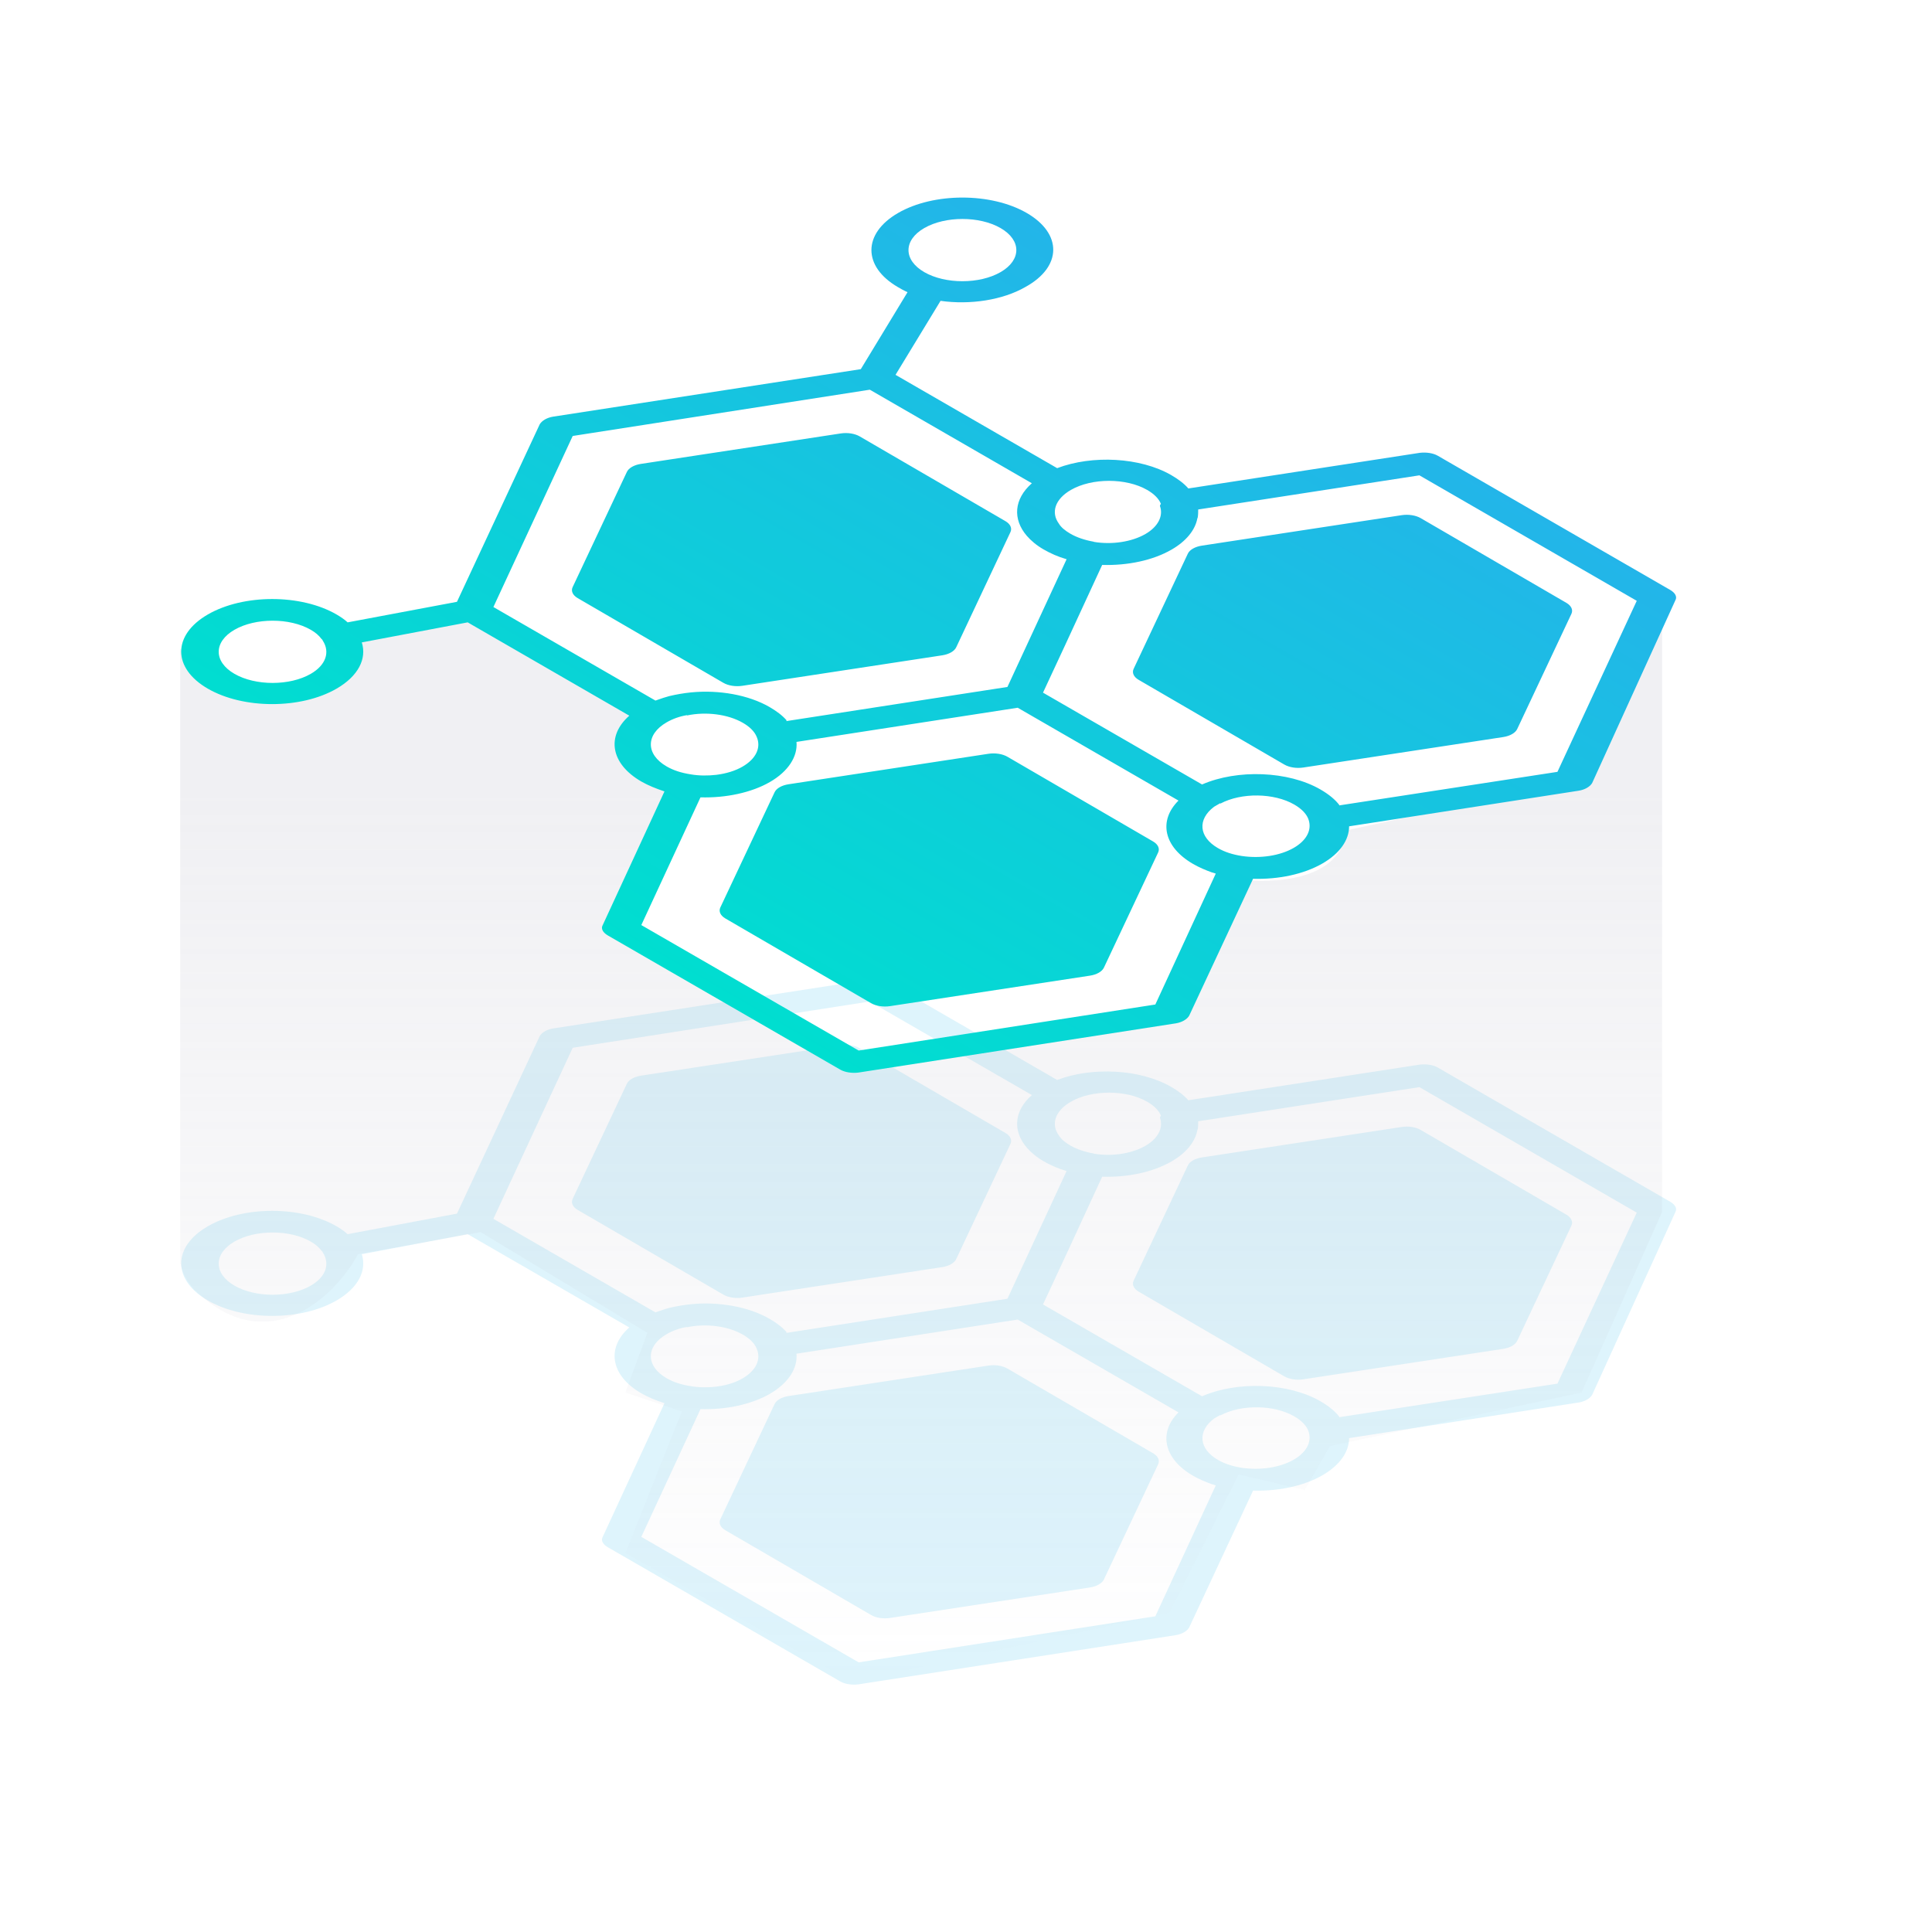 <svg width="120" height="120" viewBox="0 0 120 120" fill="none" xmlns="http://www.w3.org/2000/svg">
<g opacity="0.15" filter="url(#filter0_f_710_30278)">
<path fill-rule="evenodd" clip-rule="evenodd" d="M55.783 55.84C53.573 54.564 53.573 52.504 55.783 51.228C57.993 49.952 61.561 49.952 63.771 51.228C65.981 52.504 65.981 54.564 63.691 55.825C62.28 56.639 60.256 56.947 58.419 56.685L55.623 61.282L65.662 67.078C67.845 66.248 70.828 66.402 72.745 67.508C73.171 67.754 73.544 68.031 73.81 68.339L88.189 66.125C88.588 66.079 89.014 66.14 89.307 66.309L103.739 74.642C104.032 74.811 104.192 75.057 104.059 75.287L98.893 86.633C98.76 86.864 98.441 87.048 98.068 87.11L83.795 89.323C83.795 90.184 83.21 91.014 82.144 91.629C80.973 92.306 79.402 92.629 77.831 92.583L73.863 101.084C73.73 101.315 73.41 101.499 73.038 101.561L53.307 104.62C52.907 104.666 52.481 104.605 52.188 104.436L37.756 96.103C37.463 95.934 37.303 95.688 37.437 95.457L41.271 87.156C40.765 86.987 40.259 86.787 39.833 86.541C37.916 85.434 37.65 83.712 39.087 82.451L29.049 76.656L22.472 77.901C22.791 78.916 22.259 79.992 20.901 80.776C18.691 82.052 15.122 82.052 12.912 80.776C10.702 79.5 10.702 77.44 12.912 76.164C15.122 74.888 18.691 74.888 20.901 76.164C21.167 76.317 21.407 76.487 21.593 76.656L28.383 75.38L33.522 64.357C33.655 64.126 33.975 63.942 34.348 63.88L53.466 60.929L56.369 56.147C56.156 56.055 55.969 55.948 55.783 55.84ZM20.031 77.759C20.018 77.731 20.008 77.708 19.969 77.686C19.809 77.471 19.596 77.286 19.303 77.117C17.998 76.364 15.868 76.364 14.563 77.117C13.258 77.87 13.258 79.1 14.563 79.853C15.868 80.607 17.998 80.607 19.303 79.853C20.262 79.3 20.501 78.485 20.049 77.793C20.041 77.781 20.036 77.77 20.031 77.759ZM62.147 52.166C60.842 51.412 58.712 51.412 57.407 52.166C56.102 52.919 56.102 54.149 57.407 54.902C58.712 55.656 60.842 55.656 62.147 54.902C63.452 54.149 63.452 52.919 62.147 52.166ZM82.011 87.033C82.517 87.325 82.943 87.663 83.21 88.032L83.236 88.017L96.736 85.941L101.662 75.318L88.162 67.524L74.422 69.645C74.422 69.799 74.422 69.953 74.396 70.122C74.396 70.153 74.369 70.199 74.369 70.199C74.236 70.921 73.677 71.613 72.771 72.136C71.6 72.812 70.029 73.135 68.458 73.089L66.115 78.162L64.783 81.022L74.662 86.725C76.846 85.772 80.014 85.88 82.011 87.033ZM80.387 87.971C79.135 87.248 77.112 87.217 75.807 87.909L75.78 87.894L75.567 88.017L75.487 88.063L75.408 88.109C74.369 88.893 74.449 89.984 75.647 90.676C76.073 90.922 76.552 91.076 77.138 91.168C78.283 91.337 79.508 91.153 80.36 90.661C81.132 90.215 81.479 89.585 81.292 88.954C81.186 88.585 80.866 88.247 80.387 87.971ZM75.514 92.26C75.408 92.229 75.274 92.183 75.274 92.183L75.301 92.198C74.875 92.045 74.476 91.876 74.103 91.66C72.266 90.6 71.946 88.97 73.198 87.725L63.212 81.96L49.472 84.081C49.552 84.988 48.966 85.91 47.821 86.572C46.676 87.233 45.079 87.571 43.508 87.525L39.833 95.457L53.333 103.252L71.76 100.392L75.514 92.26ZM46.144 82.897C45.212 82.359 43.854 82.19 42.682 82.436L42.656 82.421C42.203 82.498 41.777 82.651 41.404 82.867C40.099 83.62 40.099 84.85 41.404 85.603C41.83 85.849 42.309 86.003 42.895 86.095C43.428 86.187 43.96 86.187 44.493 86.126C45.105 86.049 45.664 85.88 46.117 85.618C46.969 85.126 47.289 84.419 46.996 83.758C46.863 83.435 46.57 83.143 46.144 82.897ZM62.573 80.668L48.833 82.79L48.86 82.744C48.593 82.436 48.221 82.159 47.795 81.913C46.49 81.16 44.653 80.837 42.922 81.006C42.469 81.052 42.016 81.129 41.564 81.237C41.319 81.301 41.074 81.387 40.845 81.467C40.8 81.483 40.755 81.499 40.712 81.514L30.646 75.703L35.572 65.079L54.026 62.205L64.091 68.016C62.972 69 62.892 70.245 63.771 71.275C64.037 71.582 64.384 71.874 64.81 72.121C65.236 72.367 65.715 72.582 66.248 72.735L62.573 80.668ZM72.052 69.445C72.026 69.399 72.106 69.292 72.106 69.292C71.973 68.969 71.68 68.677 71.254 68.431C69.949 67.678 67.819 67.678 66.514 68.431C65.529 69 65.262 69.83 65.768 70.522C65.901 70.752 66.168 70.968 66.487 71.152C66.887 71.383 67.393 71.552 67.925 71.644L67.952 71.659C69.07 71.844 70.295 71.659 71.147 71.167C71.919 70.722 72.266 70.061 72.052 69.445ZM62.76 71.051C62.875 70.808 62.755 70.547 62.447 70.368L53.401 65.107C53.093 64.928 52.642 64.857 52.219 64.921L39.805 66.814C39.382 66.879 39.051 67.069 38.936 67.312L35.568 74.466C35.453 74.71 35.572 74.97 35.881 75.15L44.927 80.41C45.235 80.59 45.686 80.66 46.109 80.596L58.523 78.703C58.946 78.638 59.277 78.448 59.392 78.205L62.76 71.051ZM97.291 75.444C97.599 75.624 97.718 75.884 97.603 76.128L94.236 83.281C94.121 83.525 93.79 83.715 93.367 83.78L80.952 85.672C80.529 85.737 80.079 85.666 79.77 85.487L70.724 80.226C70.416 80.047 70.297 79.786 70.412 79.543L73.779 72.389C73.894 72.145 74.226 71.956 74.649 71.891L87.063 69.998C87.486 69.934 87.936 70.004 88.245 70.184L97.291 75.444ZM71.934 90.949C72.048 90.705 71.929 90.444 71.621 90.265L62.575 85.004C62.266 84.825 61.816 84.754 61.393 84.819L48.979 86.712C48.556 86.776 48.224 86.966 48.11 87.21L44.742 94.363C44.627 94.607 44.746 94.868 45.054 95.047L54.101 100.308C54.409 100.487 54.859 100.558 55.282 100.493L67.697 98.6C68.12 98.536 68.451 98.346 68.566 98.102L71.934 90.949Z" fill="#23B5E9"/>
</g>
<path opacity="0.2" fill-rule="evenodd" clip-rule="evenodd" d="M103.236 37.059V75.281L98.234 86.495L82.604 89.816L81.041 92.552L76.938 91.575L72.64 100.171L52.907 104.469L38.841 96.459L42.357 87.667L38.841 86.495L40.208 82.783L29.853 76.531L22.234 77.898C20.801 80.594 16.56 84.524 12.073 80.098C11.562 79.527 11.291 78.978 11.213 78.468L11.193 78.472L11.193 78.268C11.189 78.197 11.189 78.126 11.193 78.056L11.193 40.313C17.167 45.827 21.379 41.595 22.143 39.499L29.791 38.141C33.162 40.349 39.819 44.767 39.479 44.767C39.139 47.078 40.807 48.857 41.684 49.457L37.929 57.843L37.933 57.864L52.907 66.444L72.64 62.893L76.938 54.614C79.058 54.902 83.354 54.7 83.585 51.584L98.234 48.41L103.236 37.059Z" fill="url(#paint0_linear_710_30278)"/>
<path fill-rule="evenodd" clip-rule="evenodd" d="M55.783 17.84C53.573 16.564 53.573 14.504 55.783 13.228C57.993 11.952 61.561 11.952 63.771 13.228C65.981 14.504 65.981 16.564 63.691 17.825C62.28 18.639 60.256 18.947 58.419 18.686L55.623 23.282L65.662 29.078C67.845 28.248 70.828 28.402 72.745 29.508C73.171 29.754 73.544 30.031 73.81 30.339L88.189 28.125C88.588 28.079 89.014 28.14 89.307 28.309L103.739 36.642C104.032 36.811 104.192 37.057 104.059 37.287L98.893 48.633C98.76 48.864 98.441 49.048 98.068 49.11L83.795 51.324C83.795 52.184 83.21 53.014 82.144 53.63C80.973 54.306 79.402 54.629 77.831 54.583L73.863 63.084C73.73 63.315 73.41 63.499 73.038 63.561L53.307 66.62C52.907 66.666 52.481 66.605 52.188 66.436L37.756 58.103C37.463 57.934 37.303 57.688 37.437 57.458L41.271 49.156C40.765 48.987 40.259 48.787 39.833 48.541C37.916 47.434 37.65 45.712 39.087 44.452L29.049 38.656L22.472 39.901C22.791 40.916 22.259 41.992 20.901 42.776C18.691 44.052 15.122 44.052 12.912 42.776C10.702 41.5 10.702 39.44 12.912 38.164C15.122 36.888 18.691 36.888 20.901 38.164C21.167 38.318 21.407 38.487 21.593 38.656L28.383 37.38L33.522 26.357C33.655 26.126 33.975 25.942 34.348 25.88L53.466 22.929L56.369 18.147C56.156 18.055 55.969 17.948 55.783 17.84ZM20.031 39.759C20.018 39.731 20.008 39.708 19.969 39.686C19.809 39.471 19.596 39.286 19.303 39.117C17.998 38.364 15.868 38.364 14.563 39.117C13.258 39.87 13.258 41.1 14.563 41.853C15.868 42.607 17.998 42.607 19.303 41.853C20.262 41.3 20.501 40.485 20.049 39.793C20.041 39.781 20.036 39.77 20.031 39.759ZM62.147 14.166C60.842 13.412 58.712 13.412 57.407 14.166C56.102 14.919 56.102 16.149 57.407 16.902C58.712 17.655 60.842 17.655 62.147 16.902C63.452 16.149 63.452 14.919 62.147 14.166ZM82.011 49.033C82.517 49.325 82.943 49.663 83.21 50.032L83.236 50.017L96.736 47.941L101.662 37.318L88.162 29.524L74.422 31.645C74.422 31.799 74.422 31.953 74.396 32.122C74.396 32.153 74.369 32.199 74.369 32.199C74.236 32.921 73.677 33.613 72.771 34.136C71.6 34.812 70.029 35.135 68.458 35.089L66.115 40.162L64.783 43.022L74.662 48.725C76.846 47.772 80.014 47.88 82.011 49.033ZM80.387 49.971C79.135 49.248 77.112 49.217 75.807 49.909L75.78 49.894L75.567 50.017L75.487 50.063L75.408 50.109C74.369 50.893 74.449 51.984 75.647 52.676C76.073 52.922 76.552 53.076 77.138 53.168C78.283 53.337 79.508 53.153 80.36 52.661C81.132 52.215 81.479 51.585 81.292 50.955C81.186 50.586 80.866 50.247 80.387 49.971ZM75.514 54.26C75.408 54.229 75.274 54.183 75.274 54.183L75.301 54.198C74.875 54.045 74.476 53.876 74.103 53.66C72.266 52.599 71.946 50.97 73.198 49.725L63.212 43.959L49.472 46.081C49.552 46.988 48.966 47.91 47.821 48.572C46.676 49.233 45.079 49.571 43.508 49.525L39.833 57.458L53.333 65.252L71.76 62.392L75.514 54.26ZM46.144 44.897C45.212 44.359 43.854 44.19 42.682 44.436L42.656 44.421C42.203 44.498 41.777 44.651 41.404 44.867C40.099 45.62 40.099 46.85 41.404 47.603C41.83 47.849 42.309 48.003 42.895 48.095C43.428 48.187 43.96 48.187 44.493 48.126C45.105 48.049 45.664 47.88 46.117 47.618C46.969 47.127 47.289 46.419 46.996 45.758C46.863 45.435 46.57 45.143 46.144 44.897ZM62.573 42.668L48.833 44.79L48.86 44.744C48.593 44.436 48.221 44.159 47.795 43.913C46.49 43.16 44.653 42.837 42.922 43.006C42.469 43.053 42.016 43.129 41.564 43.237C41.319 43.301 41.074 43.387 40.845 43.467C40.8 43.483 40.755 43.499 40.712 43.514L30.646 37.703L35.572 27.079L54.026 24.205L64.091 30.016C62.972 31 62.892 32.245 63.771 33.275C64.037 33.582 64.384 33.874 64.81 34.12C65.236 34.367 65.715 34.582 66.248 34.735L62.573 42.668ZM72.052 31.445C72.026 31.399 72.106 31.292 72.106 31.292C71.973 30.969 71.68 30.677 71.254 30.431C69.949 29.678 67.819 29.678 66.514 30.431C65.529 31 65.262 31.83 65.768 32.522C65.901 32.752 66.168 32.968 66.487 33.152C66.887 33.383 67.393 33.552 67.925 33.644L67.952 33.659C69.07 33.844 70.295 33.659 71.147 33.167C71.919 32.721 72.266 32.06 72.052 31.445ZM62.76 33.051C62.875 32.808 62.755 32.547 62.447 32.368L53.401 27.107C53.093 26.928 52.642 26.857 52.219 26.922L39.805 28.814C39.382 28.879 39.051 29.069 38.936 29.312L35.568 36.466C35.453 36.71 35.572 36.97 35.881 37.15L44.927 42.41C45.235 42.59 45.686 42.66 46.109 42.596L58.523 40.703C58.946 40.638 59.277 40.449 59.392 40.205L62.76 33.051ZM97.291 37.444C97.599 37.624 97.718 37.884 97.603 38.128L94.236 45.282C94.121 45.525 93.79 45.715 93.367 45.78L80.952 47.672C80.529 47.737 80.079 47.666 79.77 47.487L70.724 42.226C70.416 42.047 70.297 41.786 70.412 41.543L73.779 34.389C73.894 34.145 74.226 33.956 74.649 33.891L87.063 31.998C87.486 31.934 87.936 32.005 88.245 32.184L97.291 37.444ZM71.934 52.949C72.048 52.705 71.929 52.444 71.621 52.265L62.575 47.004C62.266 46.825 61.816 46.754 61.393 46.819L48.979 48.712C48.556 48.776 48.224 48.966 48.11 49.21L44.742 56.363C44.627 56.607 44.746 56.868 45.054 57.047L54.101 62.307C54.409 62.487 54.859 62.557 55.282 62.493L67.697 60.6C68.12 60.536 68.451 60.346 68.566 60.102L71.934 52.949Z" fill="url(#paint1_linear_710_30278)"/>
<defs>
<filter id="filter0_f_710_30278" x="9.255" y="48.27" width="96.852" height="58.367" filterUnits="userSpaceOnUse" color-interpolation-filters="sRGB">
<feFlood flood-opacity="0" result="BackgroundImageFix"/>
<feBlend mode="normal" in="SourceGraphic" in2="BackgroundImageFix" result="shape"/>
<feGaussianBlur stdDeviation="1" result="effect1_foregroundBlur_710_30278"/>
</filter>
<linearGradient id="paint0_linear_710_30278" x1="57.459" y1="23.195" x2="57.459" y2="104.276" gradientUnits="userSpaceOnUse">
<stop offset="0.318" stop-color="#B4B4C3"/>
<stop offset="1" stop-color="#B4B4C3" stop-opacity="0"/>
</linearGradient>
<linearGradient id="paint1_linear_710_30278" x1="85.936" y1="26.024" x2="60" y2="70.946" gradientUnits="userSpaceOnUse">
<stop stop-color="#23B5E9"/>
<stop offset="1" stop-color="#00DED0"/>
</linearGradient>
</defs>
</svg>
